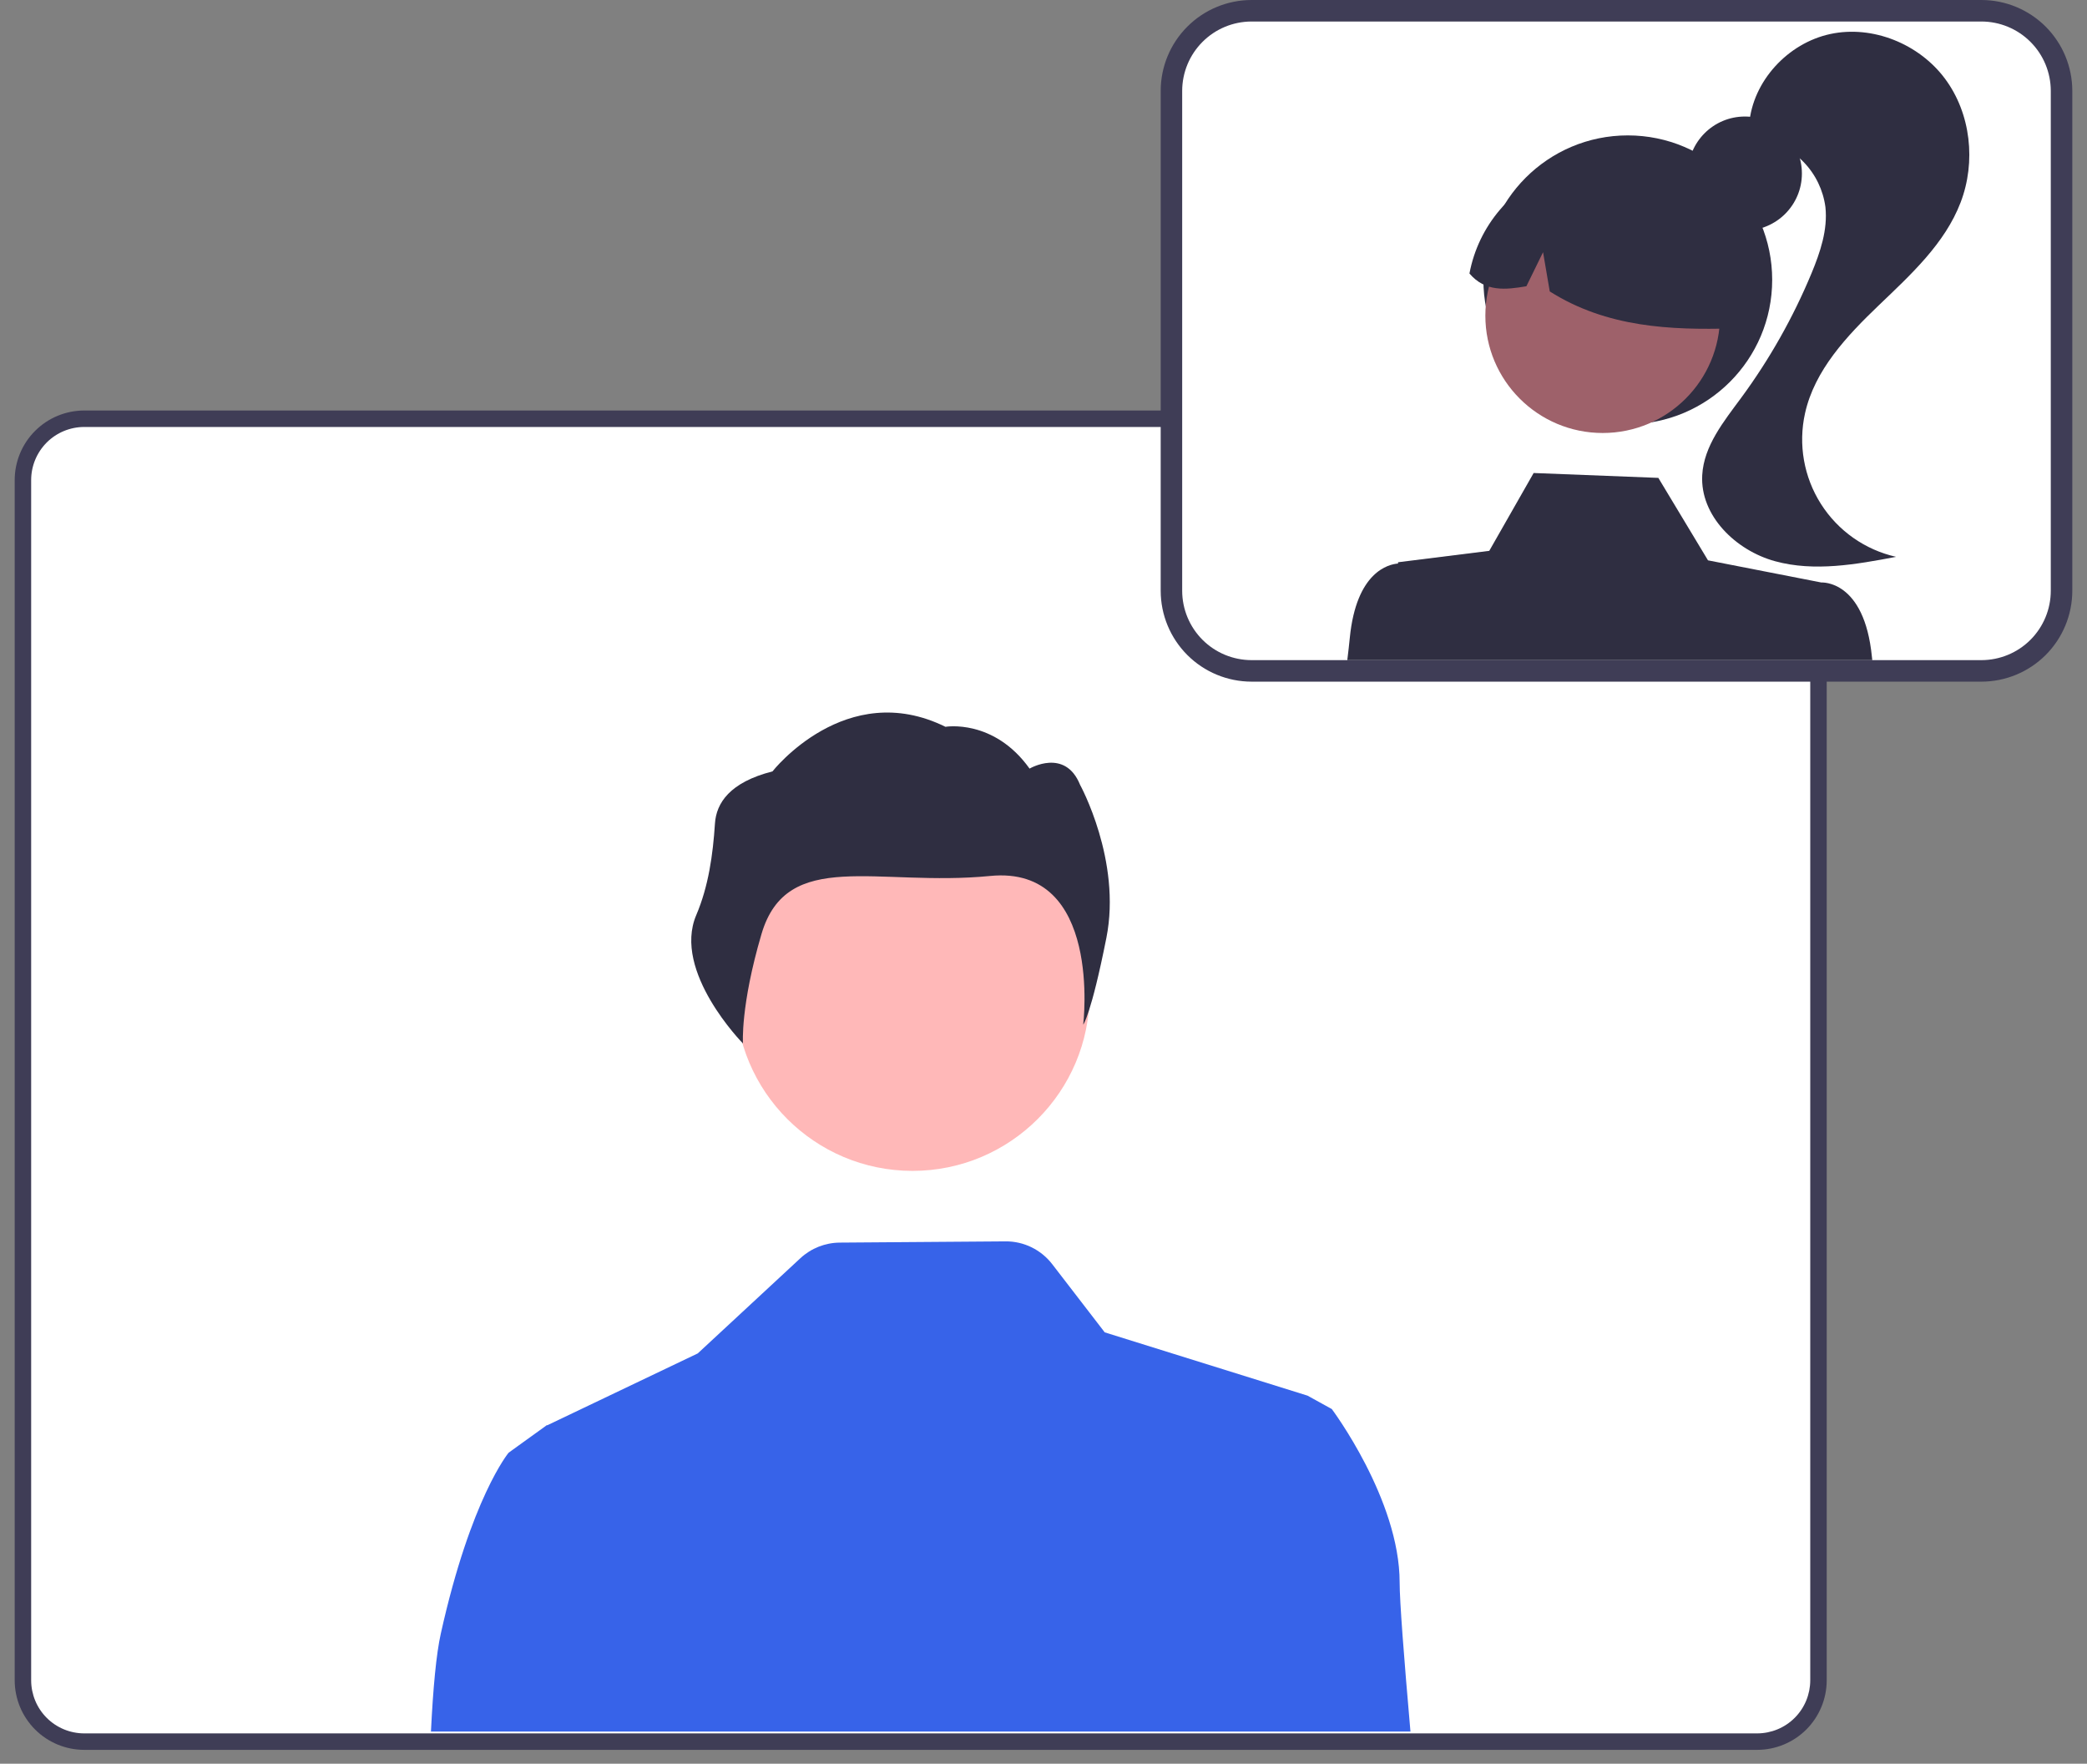 <svg width="71" height="60" viewBox="0 0 71 60" fill="none" xmlns="http://www.w3.org/2000/svg">
<rect x="0" y="0" width="71" height="60" fill="#808080" stroke="none"/>
<g id="Group 16">
<path id="Vector" d="M59.781 59.528H2.864C2.237 59.527 1.636 59.278 1.193 58.835C0.75 58.391 0.501 57.791 0.5 57.164V16.329C0.501 15.703 0.75 15.102 1.193 14.659C1.636 14.215 2.237 13.966 2.864 13.965H59.781C60.408 13.966 61.008 14.215 61.452 14.659C61.895 15.102 62.144 15.703 62.145 16.329V57.164C62.144 57.791 61.895 58.391 61.452 58.835C61.008 59.278 60.408 59.527 59.781 59.528ZM2.864 15.21C2.567 15.21 2.282 15.328 2.073 15.538C1.863 15.748 1.745 16.032 1.744 16.329V57.164C1.745 57.461 1.863 57.745 2.073 57.955C2.282 58.165 2.567 58.283 2.864 58.284H59.781C60.078 58.283 60.362 58.165 60.572 57.955C60.782 57.745 60.9 57.461 60.901 57.164V16.329C60.9 16.032 60.782 15.748 60.572 15.538C60.362 15.328 60.078 15.21 59.781 15.21H2.864Z" fill="#3F3D56"/>
<path id="Vector_2" d="M59.781 58.968H2.864C2.386 58.967 1.927 58.777 1.589 58.439C1.251 58.101 1.061 57.642 1.06 57.164V16.329C1.061 15.851 1.251 15.393 1.589 15.054C1.927 14.716 2.386 14.526 2.864 14.525H59.781C60.259 14.526 60.718 14.716 61.056 15.054C61.394 15.393 61.584 15.851 61.585 16.329V57.164C61.584 57.642 61.394 58.101 61.056 58.439C60.718 58.777 60.259 58.967 59.781 58.968Z" fill="white"/>
<path id="ab6171fa-7d69-4734-b81c-8dff60f9761b" d="M31.044 39.832C34.371 39.832 37.068 37.134 37.068 33.807C37.068 30.48 34.371 27.783 31.044 27.783C27.717 27.783 25.019 30.48 25.019 33.807C25.019 37.134 27.717 39.832 31.044 39.832Z" fill="#FFB8B8"/>
<path id="bf427902-b9bf-4946-b5d7-5c1c7e04535e" d="M24.323 28.012C24.369 27.32 24.826 26.612 26.28 26.242C26.28 26.242 28.774 23.052 32.164 24.725C32.164 24.725 33.808 24.442 35.026 26.147C35.026 26.147 36.235 25.434 36.744 26.698C36.744 26.698 38.161 29.274 37.64 31.902C37.118 34.53 36.851 34.858 36.851 34.858C36.851 34.858 37.516 29.422 33.686 29.799C29.856 30.176 26.772 28.829 25.905 31.778C25.185 34.227 25.276 35.498 25.276 35.498C25.276 35.498 22.867 33.055 23.686 31.132C24.105 30.148 24.253 29.078 24.323 28.012Z" fill="#2F2E41"/>
<path id="Vector_3" d="M14.661 58.906H47.984C47.761 56.364 47.616 54.472 47.616 53.833C47.616 51.012 45.308 47.934 45.308 47.934L44.482 47.478L37.583 45.325L35.797 43.006C35.61 42.763 35.369 42.566 35.093 42.431C34.818 42.296 34.514 42.227 34.207 42.23L28.567 42.272C28.071 42.276 27.594 42.465 27.23 42.802L23.737 46.042L18.615 48.488L18.606 48.479L18.553 48.519L17.793 49.066L17.303 49.42C17.303 49.42 16.021 50.959 14.996 55.575C14.841 56.269 14.733 57.431 14.661 58.906Z" fill="#3763e9"/>
<g id="Group 17">
<path id="Vector_4" d="M67.409 23.189H42.577C41.758 23.188 40.972 22.862 40.393 22.283C39.813 21.703 39.488 20.918 39.487 20.098V3.091C39.488 2.271 39.813 1.486 40.393 0.906C40.972 0.327 41.758 0.001 42.577 0H67.409C68.229 0.001 69.014 0.327 69.594 0.906C70.173 1.486 70.499 2.271 70.5 3.091V20.098C70.499 20.918 70.173 21.703 69.594 22.283C69.014 22.862 68.229 23.188 67.409 23.189ZM42.577 1.627C42.189 1.627 41.817 1.782 41.543 2.056C41.268 2.33 41.114 2.703 41.113 3.091V20.098C41.114 20.486 41.268 20.859 41.543 21.133C41.817 21.407 42.189 21.562 42.577 21.562H67.409C67.797 21.562 68.17 21.407 68.444 21.133C68.719 20.859 68.873 20.486 68.873 20.098V3.091C68.873 2.703 68.719 2.33 68.444 2.056C68.17 1.782 67.797 1.627 67.409 1.627H42.577Z" fill="#3F3D56"/>
<path id="Vector_5" d="M67.409 0.732H42.577C41.952 0.733 41.352 0.981 40.91 1.424C40.468 1.866 40.219 2.466 40.218 3.091V20.099C40.219 20.724 40.468 21.324 40.91 21.766C41.352 22.208 41.952 22.456 42.577 22.457H67.409C68.034 22.456 68.634 22.208 69.076 21.766C69.518 21.324 69.767 20.724 69.768 20.099V3.091C69.767 2.466 69.519 1.866 69.076 1.424C68.634 0.981 68.034 0.733 67.409 0.732Z" fill="white"/>
<path id="Vector_6" d="M59.362 7.842C60.433 7.842 61.301 6.974 61.301 5.903C61.301 4.832 60.433 3.964 59.362 3.964C58.291 3.964 57.423 4.832 57.423 5.903C57.423 6.974 58.291 7.842 59.362 7.842Z" fill="#2F2E41"/>
<path id="Vector_7" d="M55.378 14.431C58.091 14.431 60.29 12.232 60.29 9.519C60.29 6.806 58.091 4.606 55.378 4.606C52.665 4.606 50.465 6.806 50.465 9.519C50.465 12.232 52.665 14.431 55.378 14.431Z" fill="#2F2E41"/>
<path id="Vector_8" d="M54.524 14.73C56.729 14.73 58.516 12.943 58.516 10.738C58.516 8.533 56.729 6.746 54.524 6.746C52.32 6.746 50.532 8.533 50.532 10.738C50.532 12.943 52.32 14.73 54.524 14.73Z" fill="#9E616A"/>
<path id="Vector_9" d="M53.02 5.767C53.795 5.502 54.627 5.451 55.429 5.619C56.231 5.786 56.973 6.166 57.578 6.719C58.183 7.271 58.629 7.976 58.868 8.76C59.107 9.543 59.131 10.377 58.938 11.173C56.842 11.229 54.671 11.146 52.723 9.914L52.495 8.579L51.928 9.738C51.224 9.858 50.528 9.937 49.991 9.304C50.142 8.501 50.501 7.752 51.032 7.131C51.564 6.51 52.249 6.04 53.02 5.767Z" fill="#2F2E41"/>
<path id="Vector_10" d="M62.268 1.157C63.71 0.848 65.29 1.495 66.17 2.679C67.051 3.863 67.228 5.51 66.7 6.887C66.162 8.293 65 9.347 63.914 10.389C62.827 11.43 61.733 12.592 61.407 14.061C61.172 15.12 61.367 16.228 61.948 17.143C62.529 18.058 63.449 18.705 64.506 18.943C63.145 19.201 61.728 19.457 60.392 19.093C59.055 18.729 57.833 17.546 57.91 16.163C57.965 15.167 58.645 14.335 59.237 13.531C60.201 12.221 61.003 10.8 61.627 9.299C61.924 8.582 62.184 7.817 62.101 7.045C62.025 6.47 61.767 5.935 61.365 5.518C60.962 5.101 60.436 4.825 59.864 4.729L59.507 4.228C59.626 2.758 60.825 1.466 62.268 1.157Z" fill="#2F2E41"/>
<path id="Vector_11" d="M63.683 22.347C63.425 19.712 61.964 19.816 61.964 19.816L58.106 19.062L56.417 16.257L52.175 16.091L50.665 18.739L47.562 19.127L47.56 19.171C47.252 19.194 46.143 19.437 45.92 21.701C45.9 21.909 45.871 22.163 45.835 22.457H63.695C63.691 22.418 63.687 22.382 63.683 22.347Z" fill="#2F2E41"/>
</g>
</g>
</svg>
